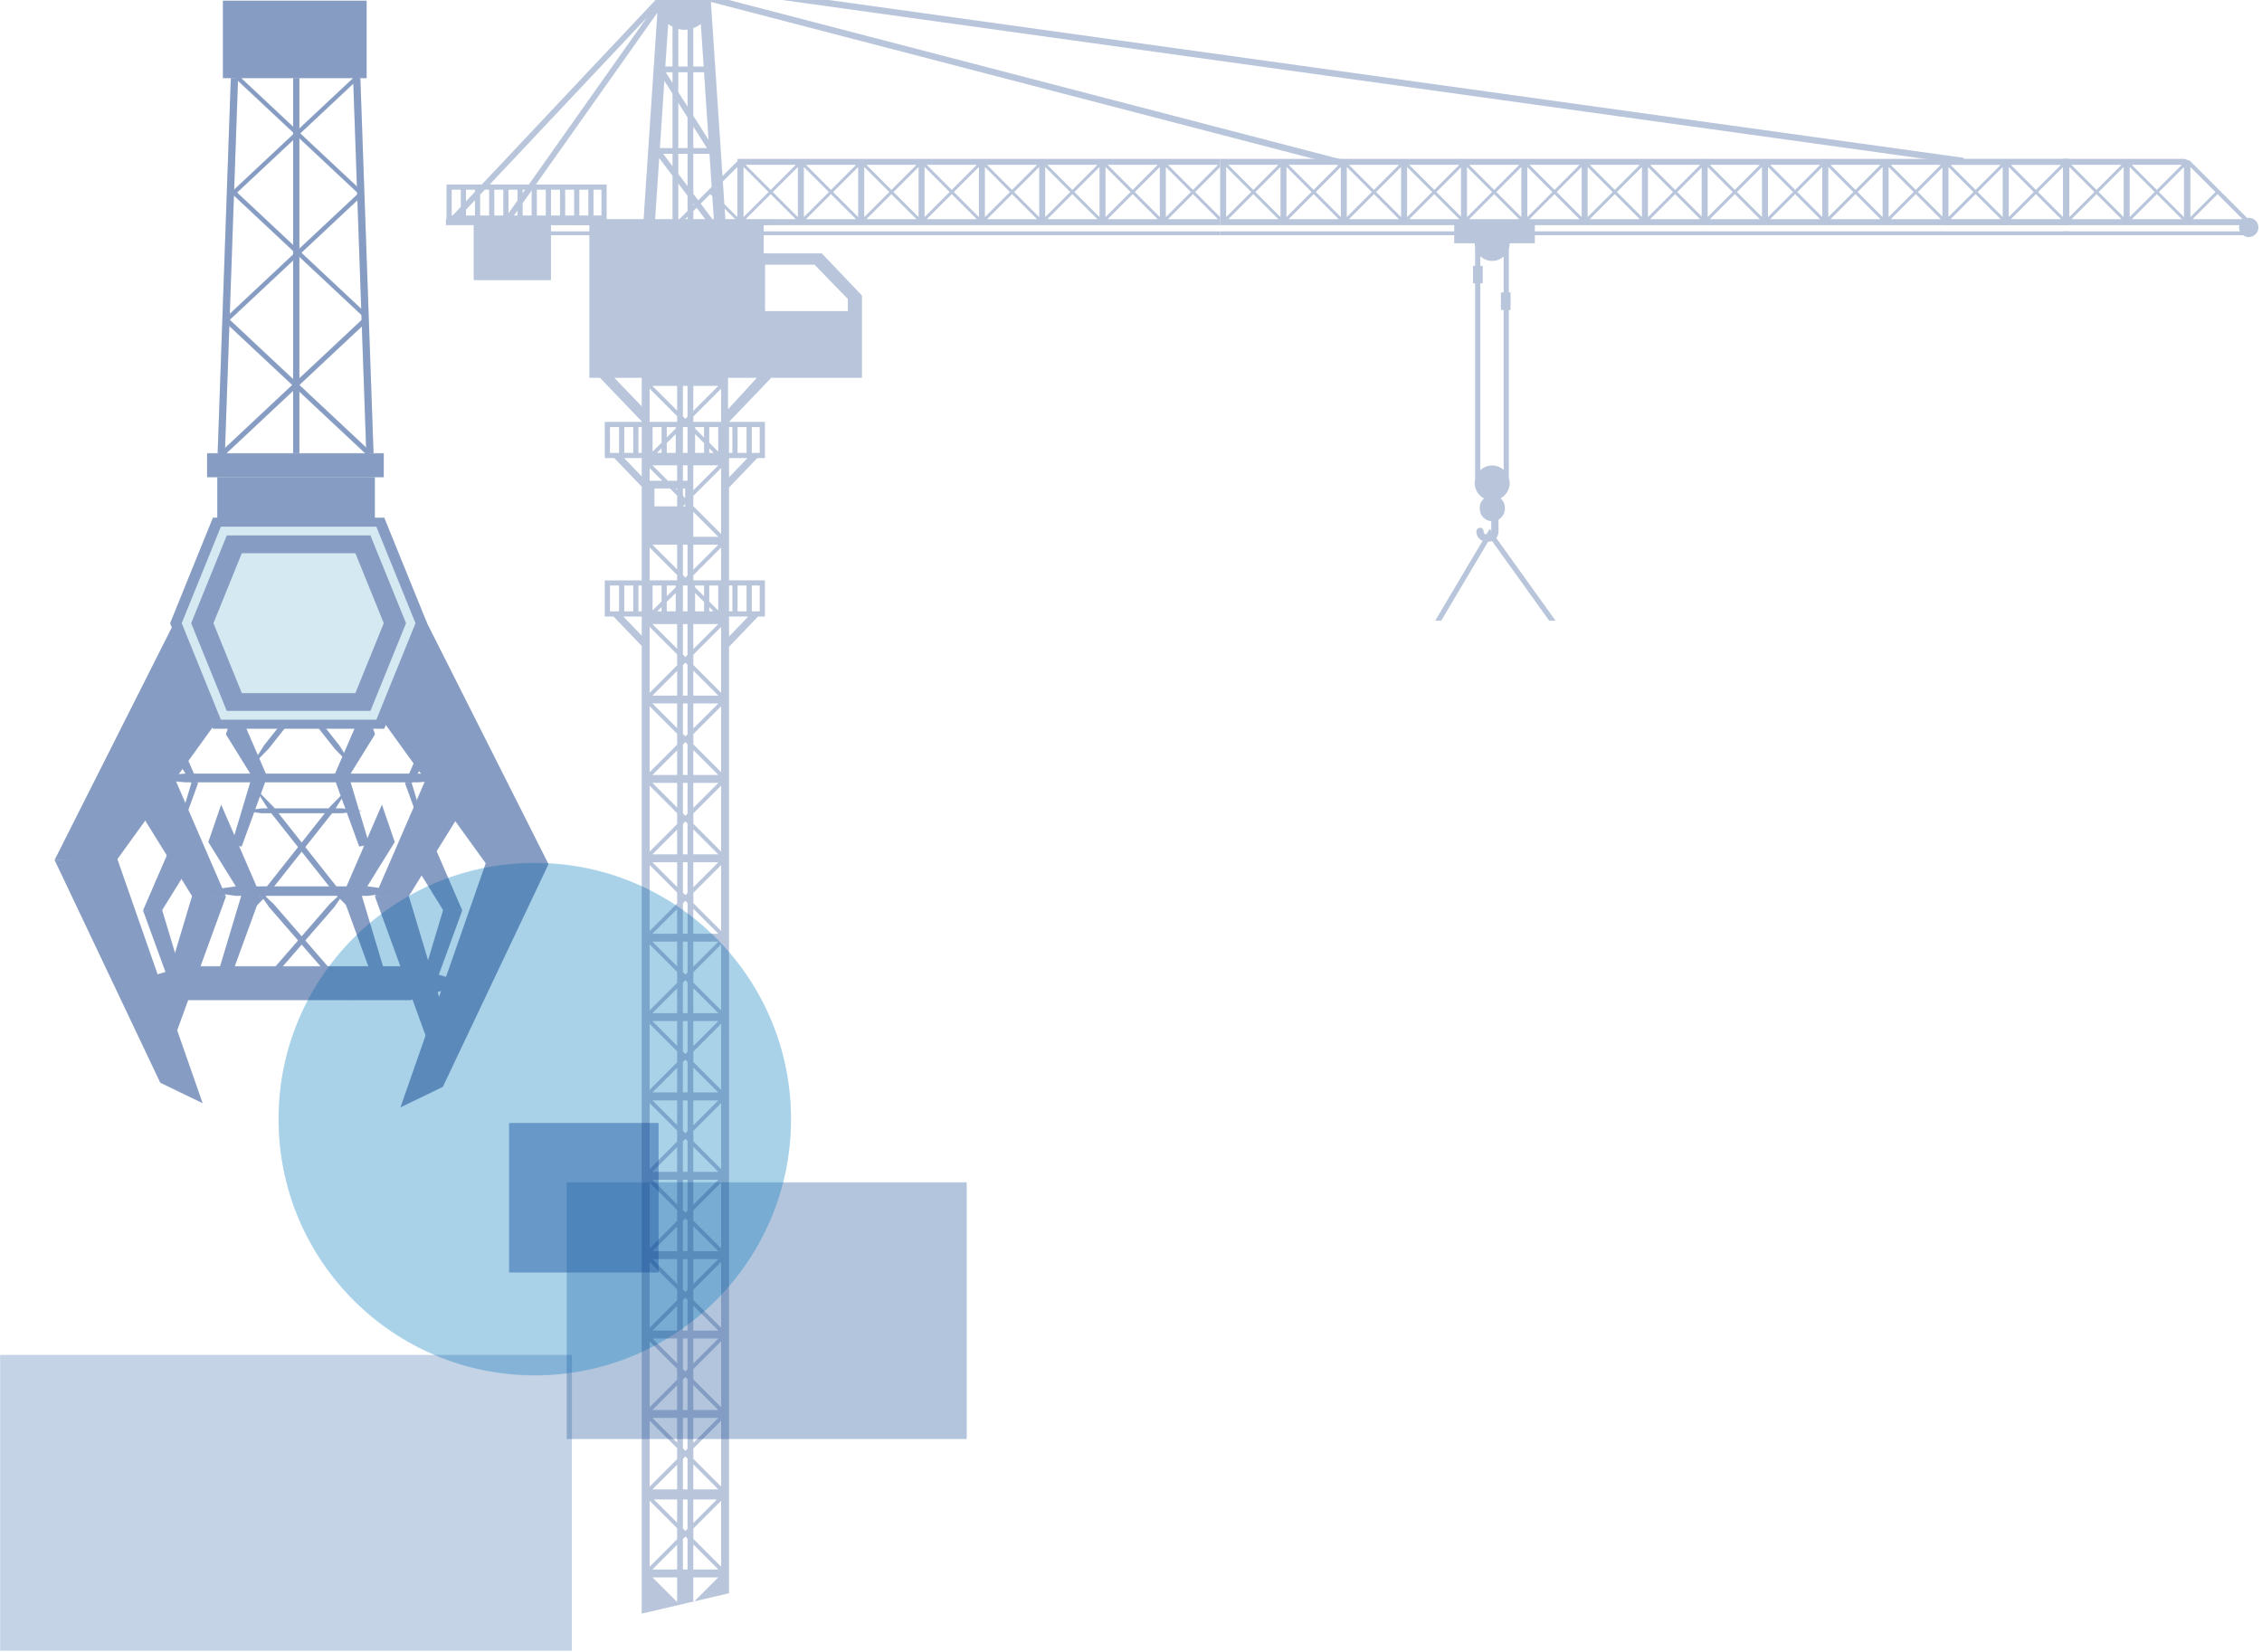 <?xml version="1.0" encoding="iso-8859-1"?>
<!-- Generator: Adobe Illustrator 17.1.0, SVG Export Plug-In . SVG Version: 6.00 Build 0)  -->
<!DOCTYPE svg PUBLIC "-//W3C//DTD SVG 1.1//EN" "http://www.w3.org/Graphics/SVG/1.1/DTD/svg11.dtd">
<svg version="1.1" id="&#x56FE;&#x5C42;_1" xmlns="http://www.w3.org/2000/svg" xmlns:xlink="http://www.w3.org/1999/xlink" x="0px"
	 y="0px" viewBox="0 0 1471.11 1074.259" style="enable-background:new 0 0 1471.11 1074.259;" xml:space="preserve">
<g>
	<rect x="368.577" y="769.162" style="opacity:0.2;fill:#2A60A4;" width="260.111" height="166.91"/>
	<circle style="opacity:0.2;fill:#1283C3;" cx="347.79" cy="728.026" r="166.64"/>
	<rect x="331.079" y="730.549" style="opacity:0.3;fill:#2A60A4;" width="97.204" height="97.204"/>
	<rect x="0.064" y="881.411" style="opacity:0.15;fill:#2A60A4;" width="371.87" height="192.356"/>
</g>
<g style="opacity:0.3;">
	<g>
		<rect x="144.96" y="0.583" style="fill:#113D86;" width="93.462" height="50.357"/>
		<g>
			<rect x="134.671" y="294.932" style="fill:#113D86;" width="114.898" height="15.58"/>
			<rect x="141.316" y="310.512" style="fill:#113D86;" width="102.465" height="51.748"/>
			<g>
				<polygon style="fill:#113D86;" points="146.246,294.932 141.53,294.932 150.105,50.94 154.821,50.94 				"/>
				<polygon style="fill:#113D86;" points="238.208,294.932 242.924,294.932 234.349,50.94 229.633,50.94 				"/>
				<rect x="190.619" y="50.94" style="fill:#113D86;" width="4.073" height="243.993"/>
				<polygon style="fill:#113D86;" points="234.879,123.978 233.493,126.454 153.005,51.072 154.391,48.596 				"/>
				<polygon style="fill:#113D86;" points="148.825,126.621 150.211,129.097 233.517,51.057 232.131,48.581 				"/>
				<polygon style="fill:#113D86;" points="237.35,203.228 235.904,205.813 151.895,127.133 153.342,124.549 				"/>
				<polygon style="fill:#113D86;" points="147.532,205.987 148.979,208.571 235.929,127.118 234.483,124.534 				"/>
				<polygon style="fill:#113D86;" points="240.847,293.73 239.232,296.614 145.476,208.805 147.09,205.921 				"/>
				<polygon style="fill:#113D86;" points="140.606,296.809 142.221,299.693 239.261,208.788 237.646,205.904 				"/>
			</g>
		</g>
	</g>
	<g>
		<g>
			<g>
				<g>
					<polygon style="fill:#113D86;" points="119.545,392.745 146.882,461.24 75.909,559.482 35.502,559.482 					"/>
				</g>
			</g>
			<g>
				<g>
					<polygon style="fill:#113D86;" points="104.233,704.344 131.755,717.654 76.042,558.169 35.502,559.482 					"/>
				</g>
			</g>
		</g>
		<g>
			<g>
				<g>
					<polygon style="fill:#113D86;" points="272.659,395.435 245.318,463.931 316.291,562.173 356.698,562.173 					"/>
				</g>
			</g>
			<g>
				<g>
					<polygon style="fill:#113D86;" points="287.971,707.036 260.445,720.345 316.161,560.861 356.698,562.173 					"/>
				</g>
			</g>
		</g>
		<g>
			<polygon style="fill:#113D86;" points="138.47,474.1 110.629,405.476 138.47,336.849 249.893,336.849 277.737,405.476 
				249.893,474.1 			"/>
		</g>
		<g>
			<polygon style="fill:#113D86;" points="153.21,582.778 131.666,579.721 153.21,576.664 239.431,576.664 260.977,579.721 
				239.431,582.778 			"/>
		</g>
		<g>
			<polygon style="fill:#113D86;" points="119.932,650.615 83.183,639.613 119.932,628.61 267.004,628.61 303.757,639.613 
				267.004,650.615 			"/>
		</g>
		<g>
			<polygon style="fill:#113D86;" points="170.325,529.069 157.334,527.495 170.325,525.922 222.317,525.922 235.309,527.495 
				222.317,529.069 			"/>
		</g>
		<g>
			<polygon style="fill:#113D86;" points="120.882,508.934 83.183,506.106 120.882,503.277 271.757,503.277 309.461,506.106 
				271.757,508.934 			"/>
		</g>
		<g>
			<polygon style="fill:#113D86;" points="174.553,581.38 162.406,593.788 171.682,579.11 214.552,524.908 226.7,512.498 
				217.423,527.179 			"/>
		</g>
		<g>
			<polygon style="fill:#113D86;" points="217.809,581.38 229.956,593.788 220.679,579.11 177.81,524.908 165.661,512.498 
				174.939,527.179 			"/>
		</g>
		<g>
			<polygon style="fill:#113D86;" points="174.553,487.265 162.406,499.673 171.682,484.994 214.552,430.793 226.7,418.383 
				217.423,433.063 			"/>
		</g>
		<g>
			<polygon style="fill:#113D86;" points="217.809,487.265 229.956,499.673 220.679,484.994 177.81,430.793 165.661,418.383 
				174.939,433.063 			"/>
		</g>
		<g>
			<polygon style="fill:#113D86;" points="174.553,639.421 162.406,650.725 171.682,637.352 214.552,587.973 226.7,576.668 
				217.423,590.042 			"/>
		</g>
		<g>
			<polygon style="fill:#113D86;" points="217.809,639.421 229.956,650.725 220.679,637.352 177.81,587.973 165.661,576.668 
				174.939,590.042 			"/>
		</g>
		<g>
			<g>
				<g>
					<polygon style="fill:#113D86;" points="289.16,478.653 303.894,521.64 265.643,583.295 243.865,583.295 					"/>
				</g>
			</g>
			<g>
				<g>
					<polygon style="fill:#113D86;" points="280.908,684.948 295.741,682.563 265.714,582.471 243.865,583.295 					"/>
				</g>
			</g>
		</g>
		<g>
			<g>
				<g>
					<polygon style="fill:#113D86;" points="101.602,478.653 86.869,521.64 125.12,583.295 146.898,583.295 					"/>
				</g>
			</g>
			<g>
				<g>
					<polygon style="fill:#113D86;" points="109.855,684.948 95.022,682.563 125.049,582.471 146.898,583.295 					"/>
				</g>
			</g>
		</g>
		<g>
			<g>
				<g>
					<polygon style="fill:#113D86;" points="237.282,458.519 243.865,477.726 226.774,505.274 217.044,505.274 					"/>
				</g>
			</g>
			<g>
				<g>
					<polygon style="fill:#113D86;" points="233.595,550.693 240.222,549.627 226.806,504.906 217.044,505.274 					"/>
				</g>
			</g>
		</g>
		<g>
			<g>
				<g>
					<polygon style="fill:#113D86;" points="153.481,458.519 146.898,477.726 163.989,505.274 173.719,505.274 					"/>
				</g>
			</g>
			<g>
				<g>
					<polygon style="fill:#113D86;" points="157.168,550.693 150.54,549.627 163.957,504.906 173.719,505.274 					"/>
				</g>
			</g>
		</g>
		<g>
			<g>
				<g>
					<polygon style="fill:#113D86;" points="248.374,523.514 256.699,547.805 235.084,582.645 222.778,582.645 					"/>
				</g>
			</g>
			<g>
				<g>
					<polygon style="fill:#113D86;" points="243.71,640.087 252.092,638.739 235.125,582.18 222.778,582.645 					"/>
				</g>
			</g>
		</g>
		<g>
			<g>
				<g>
					<polygon style="fill:#113D86;" points="118.609,533.128 126.934,557.419 105.319,592.259 93.013,592.259 					"/>
				</g>
			</g>
			<g>
				<g>
					<polygon style="fill:#113D86;" points="113.945,649.701 122.327,648.353 105.36,591.794 93.013,592.259 					"/>
				</g>
			</g>
		</g>
		<g>
			<g>
				<g>
					<polygon style="fill:#113D86;" points="143.815,523.514 135.49,547.805 157.105,582.645 169.411,582.645 					"/>
				</g>
			</g>
			<g>
				<g>
					<polygon style="fill:#113D86;" points="148.479,640.087 140.097,638.739 157.064,582.18 169.411,582.645 					"/>
				</g>
			</g>
		</g>
		<g>
			<g>
				<g>
					<polygon style="fill:#113D86;" points="275.006,533.128 266.681,557.419 288.296,592.259 300.602,592.259 					"/>
				</g>
			</g>
			<g>
				<g>
					<polygon style="fill:#113D86;" points="279.67,649.701 271.288,648.353 288.255,591.794 300.602,592.259 					"/>
				</g>
			</g>
		</g>
		<g>
			<g>
				<g>
					<polygon style="fill:#113D86;" points="272.333,488.925 275.237,497.398 267.697,509.552 263.404,509.552 					"/>
				</g>
			</g>
			<g>
				<g>
					<polygon style="fill:#113D86;" points="270.706,529.59 273.63,529.119 267.711,509.389 263.404,509.552 					"/>
				</g>
			</g>
		</g>
		<g>
			<g>
				<g>
					<polygon style="fill:#113D86;" points="119.856,488.925 116.952,497.398 124.492,509.552 128.785,509.552 					"/>
				</g>
			</g>
			<g>
				<g>
					<polygon style="fill:#113D86;" points="121.483,529.59 118.559,529.119 124.478,509.389 128.785,509.552 					"/>
				</g>
			</g>
		</g>
		<g>
			<polygon style="fill:#ACD4E5;" points="157.252,450.965 138.796,405.475 157.252,359.984 231.112,359.984 249.569,405.475 
				231.112,450.965 			"/>
		</g>
		<g>
			<path style="fill:#ACD4E5;" d="M244.74,468.238H143.624l-25.463-62.762l25.463-62.764H244.74l25.466,62.764L244.74,468.238z
				 M147.465,462.534h93.434l23.151-57.058l-23.151-57.06h-93.434l-23.149,57.06L147.465,462.534z"/>
		</g>
	</g>
</g>
<g>
	<rect x="368.606" y="768.915" style="opacity:0.2;fill:#2A60A4;" width="260.111" height="166.91"/>
	<circle style="opacity:0.2;fill:#1283C3;" cx="347.819" cy="727.779" r="166.64"/>
	<rect x="331.108" y="730.303" style="opacity:0.3;fill:#2A60A4;" width="97.204" height="97.204"/>
	<rect x="0.093" y="881.164" style="opacity:0.15;fill:#2A60A4;" width="371.87" height="192.356"/>
</g>
<g style="opacity:0.3;">
	<g>
		<rect x="144.989" y="0.336" style="fill:#113D86;" width="93.462" height="50.357"/>
		<g>
			<rect x="134.7" y="294.685" style="fill:#113D86;" width="114.898" height="15.58"/>
			<rect x="141.345" y="310.265" style="fill:#113D86;" width="102.465" height="51.748"/>
			<g>
				<polygon style="fill:#113D86;" points="146.275,294.685 141.559,294.685 150.134,50.693 154.85,50.693 				"/>
				<polygon style="fill:#113D86;" points="238.237,294.685 242.953,294.685 234.378,50.693 229.662,50.693 				"/>
				<rect x="190.648" y="50.693" style="fill:#113D86;" width="4.073" height="243.993"/>
				<polygon style="fill:#113D86;" points="234.908,123.731 233.522,126.207 153.034,50.825 154.42,48.349 				"/>
				<polygon style="fill:#113D86;" points="148.854,126.374 150.24,128.85 233.546,50.81 232.161,48.334 				"/>
				<polygon style="fill:#113D86;" points="237.379,202.981 235.933,205.566 151.924,126.886 153.371,124.302 				"/>
				<polygon style="fill:#113D86;" points="147.561,205.74 149.008,208.324 235.958,126.871 234.512,124.287 				"/>
				<polygon style="fill:#113D86;" points="240.876,293.483 239.261,296.367 145.505,208.558 147.119,205.674 				"/>
				<polygon style="fill:#113D86;" points="140.635,296.562 142.25,299.446 239.29,208.541 237.676,205.657 				"/>
			</g>
		</g>
	</g>
	<g>
		<g>
			<g>
				<g>
					<polygon style="fill:#113D86;" points="119.574,392.498 146.911,460.993 75.938,559.235 35.532,559.235 					"/>
				</g>
			</g>
			<g>
				<g>
					<polygon style="fill:#113D86;" points="104.262,704.096 131.784,717.407 76.071,557.922 35.532,559.235 					"/>
				</g>
			</g>
		</g>
		<g>
			<g>
				<g>
					<polygon style="fill:#113D86;" points="272.688,395.188 245.347,463.684 316.32,561.926 356.727,561.926 					"/>
				</g>
			</g>
			<g>
				<g>
					<polygon style="fill:#113D86;" points="288,706.789 260.474,720.098 316.19,560.614 356.727,561.926 					"/>
				</g>
			</g>
		</g>
		<g>
			<polygon style="fill:#113D86;" points="138.499,473.853 110.658,405.229 138.499,336.602 249.922,336.602 277.766,405.229 
				249.922,473.853 			"/>
		</g>
		<g>
			<polygon style="fill:#113D86;" points="153.239,582.531 131.696,579.474 153.239,576.417 239.46,576.417 261.006,579.474 
				239.46,582.531 			"/>
		</g>
		<g>
			<polygon style="fill:#113D86;" points="119.961,650.368 83.212,639.366 119.961,628.363 267.033,628.363 303.786,639.366 
				267.033,650.368 			"/>
		</g>
		<g>
			<polygon style="fill:#113D86;" points="170.354,528.822 157.363,527.248 170.354,525.675 222.346,525.675 235.338,527.248 
				222.346,528.822 			"/>
		</g>
		<g>
			<polygon style="fill:#113D86;" points="120.911,508.687 83.212,505.859 120.911,503.03 271.786,503.03 309.49,505.859 
				271.786,508.687 			"/>
		</g>
		<g>
			<polygon style="fill:#113D86;" points="174.582,581.133 162.435,593.541 171.711,578.863 214.581,524.661 226.729,512.252 
				217.452,526.932 			"/>
		</g>
		<g>
			<polygon style="fill:#113D86;" points="217.838,581.133 229.985,593.541 220.708,578.863 177.839,524.661 165.69,512.252 
				174.968,526.932 			"/>
		</g>
		<g>
			<polygon style="fill:#113D86;" points="174.582,487.018 162.435,499.426 171.711,484.747 214.581,430.546 226.729,418.136 
				217.452,432.816 			"/>
		</g>
		<g>
			<polygon style="fill:#113D86;" points="217.838,487.018 229.985,499.426 220.708,484.747 177.839,430.546 165.69,418.136 
				174.968,432.816 			"/>
		</g>
		<g>
			<polygon style="fill:#113D86;" points="174.582,639.174 162.435,650.478 171.711,637.105 214.581,587.726 226.729,576.421 
				217.452,589.795 			"/>
		</g>
		<g>
			<polygon style="fill:#113D86;" points="217.838,639.174 229.985,650.478 220.708,637.105 177.839,587.726 165.69,576.421 
				174.968,589.795 			"/>
		</g>
		<g>
			<g>
				<g>
					<polygon style="fill:#113D86;" points="289.19,478.406 303.923,521.393 265.672,583.048 243.894,583.048 					"/>
				</g>
			</g>
			<g>
				<g>
					<polygon style="fill:#113D86;" points="280.937,684.701 295.77,682.316 265.743,582.224 243.894,583.048 					"/>
				</g>
			</g>
		</g>
		<g>
			<g>
				<g>
					<polygon style="fill:#113D86;" points="101.632,478.406 86.898,521.393 125.149,583.048 146.927,583.048 					"/>
				</g>
			</g>
			<g>
				<g>
					<polygon style="fill:#113D86;" points="109.884,684.701 95.051,682.316 125.078,582.224 146.927,583.048 					"/>
				</g>
			</g>
		</g>
		<g>
			<g>
				<g>
					<polygon style="fill:#113D86;" points="237.311,458.272 243.894,477.479 226.803,505.027 217.073,505.027 					"/>
				</g>
			</g>
			<g>
				<g>
					<polygon style="fill:#113D86;" points="233.624,550.446 240.251,549.38 226.835,504.659 217.073,505.027 					"/>
				</g>
			</g>
		</g>
		<g>
			<g>
				<g>
					<polygon style="fill:#113D86;" points="153.51,458.272 146.927,477.479 164.018,505.027 173.748,505.027 					"/>
				</g>
			</g>
			<g>
				<g>
					<polygon style="fill:#113D86;" points="157.197,550.446 150.57,549.38 163.986,504.659 173.748,505.027 					"/>
				</g>
			</g>
		</g>
		<g>
			<g>
				<g>
					<polygon style="fill:#113D86;" points="248.403,523.267 256.728,547.558 235.113,582.398 222.807,582.398 					"/>
				</g>
			</g>
			<g>
				<g>
					<polygon style="fill:#113D86;" points="243.739,639.84 252.121,638.492 235.154,581.933 222.807,582.398 					"/>
				</g>
			</g>
		</g>
		<g>
			<g>
				<g>
					<polygon style="fill:#113D86;" points="118.638,532.881 126.963,557.172 105.348,592.012 93.042,592.012 					"/>
				</g>
			</g>
			<g>
				<g>
					<polygon style="fill:#113D86;" points="113.974,649.454 122.356,648.106 105.389,591.547 93.042,592.012 					"/>
				</g>
			</g>
		</g>
		<g>
			<g>
				<g>
					<polygon style="fill:#113D86;" points="143.844,523.267 135.519,547.558 157.134,582.398 169.44,582.398 					"/>
				</g>
			</g>
			<g>
				<g>
					<polygon style="fill:#113D86;" points="148.508,639.84 140.126,638.492 157.093,581.933 169.44,582.398 					"/>
				</g>
			</g>
		</g>
		<g>
			<g>
				<g>
					<polygon style="fill:#113D86;" points="275.035,532.881 266.71,557.172 288.325,592.012 300.631,592.012 					"/>
				</g>
			</g>
			<g>
				<g>
					<polygon style="fill:#113D86;" points="279.699,649.454 271.317,648.106 288.284,591.547 300.631,592.012 					"/>
				</g>
			</g>
		</g>
		<g>
			<g>
				<g>
					<polygon style="fill:#113D86;" points="272.362,488.678 275.266,497.151 267.726,509.305 263.433,509.305 					"/>
				</g>
			</g>
			<g>
				<g>
					<polygon style="fill:#113D86;" points="270.735,529.343 273.659,528.872 267.74,509.142 263.433,509.305 					"/>
				</g>
			</g>
		</g>
		<g>
			<g>
				<g>
					<polygon style="fill:#113D86;" points="119.885,488.678 116.981,497.151 124.521,509.305 128.814,509.305 					"/>
				</g>
			</g>
			<g>
				<g>
					<polygon style="fill:#113D86;" points="121.512,529.343 118.588,528.872 124.507,509.142 128.814,509.305 					"/>
				</g>
			</g>
		</g>
		<g>
			<polygon style="fill:#ACD4E5;" points="157.281,450.718 138.825,405.228 157.281,359.737 231.141,359.737 249.598,405.228 
				231.141,450.718 			"/>
		</g>
		<g>
			<path style="fill:#ACD4E5;" d="M244.769,467.991H143.653l-25.463-62.762l25.463-62.764h101.116l25.466,62.764L244.769,467.991z
				 M147.494,462.287h93.434l23.151-57.058l-23.151-57.06h-93.434l-23.149,57.06L147.494,462.287z"/>
		</g>
	</g>
</g>
<g style="opacity:0.3;">
	<path style="fill:#113D86;" d="M998.202,144.564h-52.443v13.681h13.3c-0.001,0.027-0.008,0.052-0.008,0.078
		c0,0.872,0.118,1.713,0.304,2.528v12.078h-1.384v11.389h1.384v127.318c-0.185,0.816-0.304,1.656-0.304,2.527
		c0,4.355,2.471,8.095,6.059,10.014c-1.68,1.5-2.76,3.657-2.76,6.086v0.6c0,4.287,3.307,7.764,7.503,8.116v6.658
		c0,1.971-2.07,2.071-2.488,2.071c-0.415,0-2.485-0.1-2.485-2.071c0-1.305-1.058-2.363-2.363-2.363
		c-1.304,0-2.363,1.058-2.363,2.363c0,2.075,0.851,3.906,2.39,5.157c1.298,1.056,3.013,1.638,4.821,1.638
		c3.585,0,7.214-2.334,7.214-6.795v-7.698c2.463-1.411,4.141-4.034,4.141-7.076v-0.6c0-2.46-1.108-4.641-2.826-6.142
		c3.534-1.936,5.958-5.645,5.958-9.959c0-1.18-0.231-2.295-0.564-3.366V201.614h1.147v-11.389h-1.147v-28.535
		c0.333-1.07,0.564-2.185,0.564-3.366c0-0.026-0.008-0.051-0.008-0.078h16.358V144.564z M977.913,201.614v103.995
		c-2.003-1.75-4.594-2.846-7.462-2.846c-2.99,0-5.689,1.177-7.723,3.06V184.318h1.568v-11.389h-1.568v-6.265
		c2.034,1.884,4.733,3.06,7.723,3.06c2.869,0,5.459-1.096,7.462-2.845v23.345h-1.806v11.389H977.913z"/>
	<polygon style="fill:#113D86;" points="937.303,403.714 969.102,350.137 1007.524,403.714 1011.677,403.714 968.838,343.975 
		933.38,403.714 	"/>
	<path style="fill:#113D86;" d="M1461.449,141.726l-37.183-37.136l-3.62-1.258c-33.468,0-58.924,0-78.733,0v5.281v32.566v5.28
		c46.275,0,86.36,0,114.469,0c-0.316,1.331-0.24,2.65,0.376,4.022h-114.845v2.509h116.894c4.175,3.029,9.967,0.015,9.967-5.079
		C1468.774,144.141,1465.435,141.066,1461.449,141.726z M1418.986,107.233l-16.284,16.284l-16.284-16.284H1418.986z
		 M1379.76,107.233l-16.284,16.284l-16.284-16.284H1379.76z M1345.814,108.613l16.283,16.283l-16.283,16.282V108.613z
		 M1347.193,142.557l16.284-16.283l16.283,16.283H1347.193z M1381.139,141.179l-16.283-16.283l16.283-16.284V141.179z
		 M1385.041,108.613l16.283,16.283l-16.283,16.282V108.613z M1386.419,142.557l16.284-16.283l16.283,16.283H1386.419z
		 M1420.365,141.18l-16.283-16.284l16.283-16.284V141.18z M1424.547,108.612l16.284,16.284l-16.284,16.284V108.612z
		 M1425.926,142.557l16.284-16.283l16.282,16.283H1425.926z"/>
	<g>
		<rect x="793.536" y="150.481" style="fill:#113D86;" width="156.919" height="2.509"/>
		<path style="fill:#113D86;" d="M950.454,103.332c-97.823,0-57.303,0-156.919,0v5.28v32.568v5.279c54.753,0,109.135,0,156.919,0
			v-5.28l-16.284-16.283l16.284-16.284V103.332z M909.849,107.233l-16.284,16.284l-16.283-16.284H909.849z M870.624,107.233
			l-16.284,16.284l-16.284-16.284H870.624z M831.398,107.233l-16.283,16.284l-16.284-16.284H831.398z M797.451,108.612
			l16.284,16.284l-16.284,16.283V108.612z M798.83,142.557l16.284-16.283l16.283,16.283H798.83z M832.777,141.179l-16.284-16.283
			l16.284-16.284V141.179z M836.678,108.613l16.283,16.283l-16.283,16.282V108.613z M838.057,142.557l16.284-16.283l16.283,16.283
			H838.057z M872.002,141.179l-16.283-16.283l16.283-16.284V141.179z M875.904,108.613l16.283,16.283l-16.283,16.282V108.613z
			 M877.283,142.557l16.283-16.283l16.284,16.283H877.283z M911.228,141.179l-16.284-16.283l16.284-16.284V141.179z M915.13,108.613
			l16.283,16.283l-16.283,16.282V108.613z M949.075,142.557h-32.566l16.284-16.283L949.075,142.557z M932.792,123.516
			l-16.284-16.284h32.567L932.792,123.516z"/>
	</g>
	<g>
		<rect x="1106.682" y="150.481" style="fill:#113D86;" width="156.919" height="2.509"/>
		<path style="fill:#113D86;" d="M1263.6,103.332c-97.823,0-57.304,0-156.918,0v5.28v32.568v5.279c54.753,0,109.135,0,156.918,0
			v-5.28l-16.284-16.283l16.284-16.284V103.332z M1222.995,107.233l-16.284,16.284l-16.283-16.284H1222.995z M1183.77,107.233
			l-16.284,16.284l-16.283-16.284H1183.77z M1144.544,107.233l-16.284,16.284l-16.284-16.284H1144.544z M1110.597,108.612
			l16.283,16.284l-16.283,16.283V108.612z M1111.976,142.557l16.284-16.283l16.283,16.283H1111.976z M1145.922,141.179
			l-16.283-16.283l16.283-16.284V141.179z M1149.824,108.613l16.282,16.283l-16.282,16.282V108.613z M1151.203,142.557
			l16.283-16.283l16.284,16.283H1151.203z M1185.148,141.179l-16.283-16.283l16.283-16.284V141.179z M1189.05,108.613l16.283,16.283
			l-16.283,16.282V108.613z M1190.429,142.557l16.283-16.283l16.284,16.283H1190.429z M1224.374,141.179l-16.284-16.283
			l16.284-16.284V141.179z M1228.276,108.613l16.283,16.283l-16.283,16.282V108.613z M1262.221,142.557h-32.566l16.284-16.283
			L1262.221,142.557z M1245.938,123.516l-16.284-16.284h32.567L1245.938,123.516z"/>
	</g>
	<g>
		<rect x="1263.247" y="150.493" style="fill:#113D86;" width="82.394" height="2.491"/>
		<path style="fill:#113D86;" d="M1263.247,103.312v43.169h82.394v-43.169H1263.247z M1340.383,107.255l-16.327,16.257
			l-16.257-16.257H1340.383z M1301.158,107.255l-16.327,16.257l-16.257-16.257H1301.158z M1267.19,108.638l16.257,16.258
			l-16.257,16.257V108.638z M1268.574,142.536l16.257-16.257l16.327,16.257H1268.574z M1302.472,141.153l-16.257-16.257
			l16.257-16.258V141.153z M1306.415,108.638l16.257,16.258l-16.257,16.257V108.638z M1307.799,142.536l16.257-16.257l16.327,16.257
			H1307.799z M1341.698,141.153l-16.257-16.257l16.257-16.258V141.153z"/>
	</g>
	<g>
		<rect x="950.171" y="150.481" style="fill:#113D86;" width="156.919" height="2.509"/>
		<path style="fill:#113D86;" d="M1107.09,103.332c-97.823,0-57.303,0-156.919,0v5.28v32.568v5.279c54.753,0,109.135,0,156.919,0
			v-5.28l-16.284-16.283l16.284-16.284V103.332z M1066.485,107.233l-16.284,16.284l-16.283-16.284H1066.485z M1027.259,107.233
			l-16.284,16.284l-16.284-16.284H1027.259z M988.033,107.233l-16.284,16.284l-16.284-16.284H988.033z M954.087,108.612
			l16.284,16.284l-16.284,16.283V108.612z M955.466,142.557l16.284-16.283l16.284,16.283H955.466z M989.412,141.179l-16.284-16.283
			l16.284-16.284V141.179z M993.314,108.613l16.283,16.283l-16.283,16.282V108.613z M994.692,142.557l16.284-16.283l16.283,16.283
			H994.692z M1028.638,141.179l-16.283-16.283l16.283-16.284V141.179z M1032.539,108.613l16.283,16.283l-16.283,16.282V108.613z
			 M1033.918,142.557l16.283-16.283l16.284,16.283H1033.918z M1067.864,141.179l-16.284-16.283l16.284-16.284V141.179z
			 M1071.766,108.613l16.283,16.283l-16.283,16.282V108.613z M1105.71,142.557h-32.566l16.284-16.283L1105.71,142.557z
			 M1089.427,123.516l-16.284-16.284h32.567L1089.427,123.516z"/>
	</g>
	<polygon style="fill:#113D86;" points="1276.648,106.79 451.257,-7.997 451.831,-12.111 1277.216,102.675 	"/>
	
		<rect x="447.255" y="49.318" transform="matrix(0.968 0.252 -0.252 0.968 34.303 -165.444)" style="fill:#113D86;" width="433.48" height="4.154"/>
	<path style="fill:#113D86;" d="M474.126,1036.274c0-591.614,0-0.127,0-615.58L493,401.014h4.471v-23.53h-23.344
		c0-12.023,0-19.111,0-23.177c0-3.23,0-4.578,0-4.783c0-5.017,0-14.696,0-32.407l18.397-19.184h4.947v-23.53h-23.344v-0.408
		l0.194,0.185l27.278-28.443h58.978V192.22l-26.106-27.412h-37.785V152.99h296.852v-2.509H496.684v-3.947l5.915-0.076
		c59.645,0,176.028,0,290.937,0v-5.278l-16.283-16.284l16.283-16.284v-5.28c-126.404,0-277.5,0-310.092,0h-2.361h-1.42v1.419
		l-9.785,9.772L462.16-1.229h-0.265c-0.357-1.712-1.032-3.29-1.858-4.772c0,0,0.167-0.983-5.947-6.242
		c-9.704-5.981-21.934-1.045-25.194,9.5L313.342,120.014h-22.949v22.514h-0.394v3.93h18.059v35.751h50.277V152.99h24.942v92.747
		h6.917l27.159,28.318v0.348h-24.036v23.53h6.189l17.846,18.609c0,27.632,0,37.693,0,40.944c0,0.926,0,1.315,0,1.381
		c0,2.146,0,7.278,0,18.616h-24.036v23.53h5.713l18.323,19.106c0,32.693,0,315.098,0,347.197c0,36.998,0,245.464,0,282.208
		 M405.987,380.858h5.84v16.781h-5.84V380.858z M402.612,397.639h-5.92v-16.781h5.92V397.639z M417.353,405.915v7.544
		l-11.934-12.446h11.934V405.915z M417.353,397.639h-2.151v-16.781h2.151V397.639z M405.987,277.778h5.84v16.781h-5.84V277.778z
		 M402.612,294.558h-5.92v-16.781h5.92V294.558z M417.353,302.64v7.241l-11.459-11.948h11.459V302.64z M417.353,294.558h-2.151
		v-16.781h2.151V294.558z M464.244,142.528h-0.934l-7.601-10.083l6.171-6.171l1.372,1.372L464.244,142.528z M450.904,18.324
		c1.79-0.642,3.42-1.569,4.878-2.733l1.844,27.662h-6.722V18.324z M450.904,46.995h6.972l2.929,43.936l-9.9-15.626V46.995z
		 M450.904,82.295l8.88,14.015h-8.88V82.295z M450.904,100.053h10.508l1.433,21.494l-8.757,8.747l-3.184-4.225V100.053z
		 M450.904,132.285l0.511,0.678l-0.511,0.51V132.285z M450.904,137.252l2.134-2.135l5.586,7.412h-7.72V137.252z M450.904,251.001
		h16.273l-16.273,16.274V251.001z M450.904,302.64h16.272l-16.272,16.272V302.64z M457.896,288.225v6.333h-5.84v-12.173
		L457.896,288.225z M452.056,278.755v-0.977h5.84v6.817L452.056,278.755z M464.228,294.558h-2.958V291.6L464.228,294.558z
		 M461.271,287.969v-10.191h5.839v16.031L461.271,287.969z M450.904,332.87l16.27,16.271h-16.27V332.87z M450.904,354.277h16.271
		l-16.271,16.273V354.277z M450.904,405.915h16.271l-16.271,16.272V405.915z M457.896,391.501v6.139h-5.84v-11.978L457.896,391.501z
		 M452.056,382.03v-1.171h5.84v7.012L452.056,382.03z M464.035,397.639h-2.764v-2.764L464.035,397.639z M461.271,391.244v-10.386
		h5.839v16.226L461.271,391.244z M450.904,436.145l16.27,16.271h-16.27V436.145z M450.904,457.553h16.271l-16.271,16.273V457.553z
		 M450.904,487.783l16.27,16.271h-16.27V487.783z M450.904,509.191h16.272l-16.272,16.273V509.191z M450.904,539.42l16.27,16.272
		h-16.27V539.42z M450.904,560.828h16.271L450.904,577.1V560.828z M450.904,591.058l16.27,16.272h-16.27V591.058z M450.904,612.466
		h16.271l-16.271,16.272V612.466z M450.904,642.696l16.27,16.271h-16.27V642.696z M450.904,664.104h16.271l-16.271,16.273V664.104z
		 M450.904,710.399v-16.066l16.208,16.209h-16.208V710.399z M450.904,715.742h16.21l-16.21,16.21V715.742z M450.904,745.909
		l16.27,16.271h-16.27V745.909z M450.904,767.316h16.272l-16.272,16.273V767.316z M450.904,797.546l16.27,16.272h-16.27V797.546z
		 M450.904,818.954h16.271l-16.271,16.272V818.954z M450.904,849.184l16.27,16.271h-16.27V849.184z M450.904,870.592h16.271
		l-16.271,16.272V870.592z M450.904,900.822l16.27,16.271h-16.27V900.822z M450.904,922.23h16.271l-16.271,16.272V922.23z
		 M450.904,952.459l16.27,16.272h-16.27V952.459z M450.904,975.292h15.301l-15.301,15.302V975.292z M450.904,1004.551l16.27,16.271
		h-16.27V1004.551z M450.904,1025.958h16.272l-16.272,16.273V1025.958z M434.54,15.59c0.881,0.705,1.826,1.318,2.838,1.839v25.824
		h-4.683L434.54,15.59z M437.378,46.995v6.963l-4.411-6.963H437.378z M432.074,52.578l5.304,8.37V96.31h-8.219L432.074,52.578z
		 M437.378,100.053v8.07l-6.084-8.07H437.378z M437.378,114.339v28.189h-11.301l2.645-39.673L437.378,114.339z M299.687,140.17
		h-0.177l0.177-0.187V140.17z M299.687,134.521l-5.317,5.648h-0.603v-16.78h5.92V134.521z M308.901,140.17h-0.843h-4.996v-3.773
		l5.84-6.203V140.17z M308.901,124.732l-5.84,6.204v-7.547h5.84V124.732z M318.116,140.17h-5.84v-13.561l3.031-3.219h2.809V140.17z
		 M420.684,11.442l-76.756,108.572h-25.445L420.684,11.442z M341.543,123.389l-1.626,2.299v-2.299H341.543z M327.33,140.17h-5.84
		v-16.78h5.84V140.17z M336.543,140.17h-2.281l2.281-3.227V140.17z M336.543,130.462l-5.839,8.259v-15.331h5.839V130.462z
		 M345.757,140.17h-5.839v-8l5.839-8.26V140.17z M354.971,140.17h-5.84v-16.78h5.84V140.17z M383.277,150.481h-24.942v-4.023
		l24.942,0.076V150.481z M358.345,140.17v-16.78h5.84v16.78H358.345z M367.559,140.17v-16.78h5.839v16.78H367.559z M376.774,140.17
		v-16.78h5.838v16.78H376.774z M391.171,140.17h-5.184v-16.78h5.184V140.17z M417.353,264.303l-17.806-18.567h17.806V264.303z
		 M394.544,142.528v-22.514H348.51L427.53,8.239l-8.952,134.289H394.544z M422.489,304.455l8.246,8.247h-8.246V304.455z
		 M422.489,1080.108 M440.381,1042.035l-16.077-16.077h16.077V1042.035z M440.381,1020.822h-16.075l16.075-16.076V1020.822z
		 M440.381,1001.115l-17.892,17.893v-42.872l17.892,17.893V1001.115z M440.381,990.398l-15.105-15.106h15.105V990.398z
		 M440.381,968.731h-16.075l16.075-16.076V968.731z M440.381,949.024l-17.892,17.893v-42.873l17.892,17.893V949.024z
		 M440.381,938.306l-16.076-16.076h16.076V938.306z M440.381,917.093h-16.076l16.076-16.076V917.093z M440.381,897.386
		l-17.892,17.892v-42.872l17.892,17.894V897.386z M440.381,886.669l-16.076-16.077h16.076V886.669z M440.381,865.455h-16.075
		l16.075-16.075V865.455z M440.381,845.749l-17.892,17.892v-42.872l17.892,17.893V845.749z M440.381,835.031l-16.076-16.077h16.076
		V835.031z M440.381,813.818h-16.075l16.075-16.076V813.818z M440.381,794.111l-17.892,17.893v-42.873l17.892,17.893V794.111z
		 M440.381,783.393l-16.077-16.077h16.077V783.393z M440.381,762.18h-16.075l16.075-16.076V762.18z M440.381,742.473l-17.892,17.893
		v-42.873l17.892,17.894V742.473z M440.381,731.756l-16.014-16.015h16.014V731.756z M440.381,695.999c0,6.242,0,8.322,0,8.259
		c0,1.754,0,3.822,0,6.284h-16.013l16.013-16.013C440.381,695.064,440.381,695.515,440.381,695.999z M440.381,690.898
		l-17.892,17.892v-42.872l17.892,17.893V690.898z M440.381,680.18l-16.076-16.077h16.076V680.18z M440.381,658.967h-16.076
		l16.076-16.077V658.967z M440.381,639.26l-17.892,17.893v-42.871l17.892,17.892V639.26z M440.381,628.543l-16.076-16.077h16.076
		V628.543z M440.381,607.33h-16.075l16.075-16.076V607.33z M440.381,587.623l-17.892,17.892v-42.873l17.892,17.894V587.623z
		 M440.381,576.906l-16.076-16.078h16.076V576.906z M440.381,555.692h-16.075l16.075-16.076V555.692z M440.381,535.985
		l-17.892,17.893v-42.873l17.892,17.893V535.985z M440.381,525.267l-16.077-16.077h16.077V525.267z M440.381,504.054h-16.075
		l16.075-16.076V504.054z M440.381,484.347l-17.892,17.893v-42.873l17.892,17.894V484.347z M440.381,473.629l-16.076-16.076h16.076
		V473.629z M440.381,452.416h-16.076l16.076-16.075V452.416z M440.381,432.71l-17.892,17.892V407.73l17.892,17.893V432.71z
		 M440.381,421.992l-16.076-16.077h16.076V421.992z M424.415,397.038v-16.18h5.84v10.34L424.415,397.038z M430.255,394.829v2.81
		h-2.811L430.255,394.829z M439.468,385.616v12.023h-5.838v-6.185L439.468,385.616z M433.63,387.823v-6.965h5.838v1.127
		L433.63,387.823z M440.381,377.484h-17.892v-21.391l17.892,17.893V377.484z M440.381,370.355l-16.076-16.078h16.076V370.355z
		 M440.381,329.344h-14.748v-11.61h10.134l4.614,4.614V329.344z M440.381,318.717l-0.982-0.983h0.982V318.717z M440.381,312.702
		h-6.015l-10.062-10.062h16.077V312.702z M424.415,293.762v-15.985h5.84v10.145L424.415,293.762z M430.255,291.554v3.005h-3.005
		L430.255,291.554z M439.468,282.341v12.217h-5.838v-6.379L439.468,282.341z M433.63,284.548v-6.77h5.838v0.932L433.63,284.548z
		 M440.381,274.403h-17.892v-21.587l17.892,17.894V274.403z M440.381,267.079l-16.078-16.078h16.078V267.079z M447.148,1020.822
		h-3.012v-19.831l1.604-1.604l1.407,1.407V1020.822z M447.148,994.349l-1.407,1.408l-1.604-1.604v-18.862h3.012V994.349z
		 M447.148,968.731h-3.012v-19.832l1.604-1.603l1.407,1.408V968.731z M447.148,942.258l-1.407,1.407l-1.604-1.603V922.23h3.012
		V942.258z M447.148,917.093h-3.012v-19.831l1.604-1.603l1.407,1.407V917.093z M447.148,890.62l-1.407,1.407l-1.604-1.604v-19.832
		h3.012V890.62z M447.148,865.455h-3.012v-19.831l1.604-1.603l1.407,1.407V865.455z M447.148,838.982l-1.407,1.408l-1.604-1.604
		v-19.833h3.012V838.982z M447.148,813.818h-3.012v-19.832l1.604-1.603l1.407,1.408V813.818z M447.148,787.344l-1.407,1.407
		l-1.604-1.603v-19.833h3.012V787.344z M447.148,762.18h-3.012v-19.832l1.604-1.603l1.407,1.407V762.18z M447.148,735.707
		l-1.407,1.407l-1.604-1.603v-19.77h3.012V735.707z M447.148,710.399v0.143h-3.012v-0.143v-19.626l1.604-1.603l1.407,1.408V710.399z
		 M447.148,684.131l-1.407,1.408l-1.604-1.603v-19.833h3.012V684.131z M447.148,658.967h-3.012v-19.831l1.604-1.604l1.407,1.408
		V658.967z M447.148,632.494l-1.407,1.407l-1.604-1.604v-19.832h3.012V632.494z M447.148,607.33h-3.012v-19.832l1.604-1.603
		l1.407,1.408V607.33z M447.148,580.856l-1.407,1.408l-1.604-1.604v-19.832h3.012V580.856z M447.148,555.692h-3.012V535.86
		l1.604-1.603l1.407,1.408V555.692z M447.148,529.218l-1.407,1.408l-1.604-1.603v-19.833h3.012V529.218z M447.148,504.054h-3.012
		v-19.831l1.604-1.604l1.407,1.408V504.054z M447.148,477.581l-1.407,1.407l-1.604-1.603v-19.833h3.012V477.581z M447.148,452.416
		h-3.012v-19.831l1.604-1.603l1.407,1.407V452.416z M447.148,425.943l-1.407,1.408l-1.604-1.603v-19.833h3.012V425.943z
		 M447.148,397.639h-3.012v-16.692l0.089-0.089h2.923V397.639z M447.148,374.305l-1.407,1.407l-1.604-1.603v-19.833h3.012V374.305z
		 M445.628,327.819v1.525h-1.492v-0.034L445.628,327.819z M444.136,322.472v-4.738h1.492v6.229L444.136,322.472z M447.148,312.702
		h-3.012V302.64h3.012V312.702z M447.148,294.558h-3.012v-16.781h3.012V294.558z M447.148,271.03l-1.407,1.408l-1.604-1.604v-19.833
		h3.012V271.03z M447.148,142.528h-1.522l1.522-1.521V142.528z M447.148,137.224l-5.311,5.304h-0.704v-23.206l6.015,7.98V137.224z
		 M447.148,121.086l-6.015-7.98v-13.053h6.015V121.086z M447.148,96.31h-6.015V66.876l6.015,9.492V96.31z M447.148,69.378
		l-6.015-9.493v-12.89h6.015V69.378z M447.148,43.253h-6.015V18.857c3.146,0.763,4.155,0.546,6.015,0.327V43.253z M468.99,1080.109
		 M468.99,1019.008l-18.087-18.088v-6.696l18.087-18.088V1019.008z M468.99,966.916l-18.087-18.088v-6.696l18.087-18.088V966.916z
		 M468.99,915.278l-18.087-18.088v-6.695l18.087-18.088V915.278z M468.99,863.641l-18.087-18.088v-6.696l18.087-18.088V863.641z
		 M468.99,812.004l-18.087-18.088v-6.695l18.087-18.088V812.004z M468.99,760.366l-18.087-18.089v-6.696l18.087-18.087V760.366z
		 M468.99,708.79l-18.087-18.088v-6.696l18.087-18.087V708.79z M468.99,657.153l-18.087-18.088v-6.695l18.087-18.088V657.153z
		 M468.99,605.515l-18.087-18.088v-6.696l18.087-18.088V605.515z M468.99,553.877l-18.087-18.088v-6.695l18.087-18.088V553.877z
		 M468.99,502.24l-18.087-18.088v-6.696l18.087-18.087V502.24z M468.99,450.602l-18.087-18.088v-6.696l18.087-18.088V450.602z
		 M468.99,377.484h-18.087v-3.303l18.087-18.088V377.484z M468.99,347.327l-18.087-18.088v-6.696l18.087-18.087V347.327z
		 M468.99,274.403h-18.087v-3.497l18.087-18.088V274.403z M497.562,172.145h32.163l21.661,22.318v7.877h-53.824V172.145z
		 M752.93,107.233l-16.284,16.284l-16.284-16.284H752.93z M713.704,107.233l-16.283,16.284l-16.284-16.284H713.704z
		 M674.478,107.233l-16.284,16.284l-16.283-16.284H674.478z M635.252,107.233l-16.284,16.284l-16.284-16.284H635.252z
		 M596.027,107.233l-16.284,16.284l-16.284-16.284H596.027z M556.735,107.233l-16.283,16.284l-16.284-16.284H556.735z
		 M517.51,107.233l-16.284,16.284l-16.283-16.284H517.51z M483.563,108.612l16.283,16.284l-16.283,16.283V108.612z M470.112,118.043
		l9.431-9.432v32.567l-8.453-8.452L470.112,118.043z M471.287,135.681l6.847,6.847h-6.391L471.287,135.681z M488.912,380.858h5.184
		v16.781h-5.184V380.858z M474.126,414.033v-8.118v-4.902h12.486L474.126,414.033z M479.7,380.858h5.838v16.781H479.7V380.858z
		 M476.324,380.858v16.781h-2.199v-16.781H476.324z M488.912,277.778h5.184v16.781h-5.184V277.778z M474.126,310.456v-7.816v-4.707
		h12.011L474.126,310.456z M479.7,277.778h5.838v16.781H479.7V277.778z M476.324,277.778v16.781h-2.199v-16.781H476.324z
		 M473.486,266.228v-20.491c5.829,0,8.791,0,10.269,0c0.935,0,1.322,0,1.316,0c1.205,0,3.373,0,7.174,0L473.486,266.228z
		 M502.599,142.557v-0.029h-17.628l16.254-16.254l16.283,16.283H502.599z M518.888,141.179l-16.283-16.283l16.283-16.284V141.179z
		 M522.79,108.613l16.283,16.283l-16.283,16.282V108.613z M524.168,142.557l16.284-16.283l16.283,16.283H524.168z M558.115,141.18
		l-16.285-16.284l16.285-16.284V141.18z M562.08,108.612l16.284,16.284l-16.284,16.283V108.612z M563.459,142.557l16.284-16.283
		l16.283,16.283H563.459z M597.405,141.179l-16.283-16.283l16.283-16.284V141.179z M601.308,108.613l16.283,16.283l-16.283,16.282
		V108.613z M602.686,142.557l16.283-16.283l16.284,16.283H602.686z M636.631,141.179l-16.283-16.283l16.283-16.284V141.179z
		 M640.534,108.613l16.282,16.283l-16.282,16.282V108.613z M641.911,142.557l16.283-16.283l16.284,16.283H641.911z M675.857,141.179
		l-16.284-16.283l16.284-16.284V141.179z M679.759,108.613l16.283,16.283l-16.283,16.282V108.613z M681.137,142.557l16.284-16.283
		l16.283,16.283H681.137z M715.083,141.179L698.8,124.896l16.283-16.284V141.179z M718.985,108.613l16.283,16.283l-16.283,16.282
		V108.613z M720.363,142.557l16.283-16.283l16.283,16.283H720.363z M754.309,141.179l-16.283-16.283l16.283-16.284V141.179z
		 M758.211,108.613l16.283,16.283l-16.283,16.282V108.613z M792.155,142.557h-32.566l16.284-16.283L792.155,142.557z
		 M775.872,123.516l-16.284-16.284h32.567L775.872,123.516z"/>
</g>
</svg>
